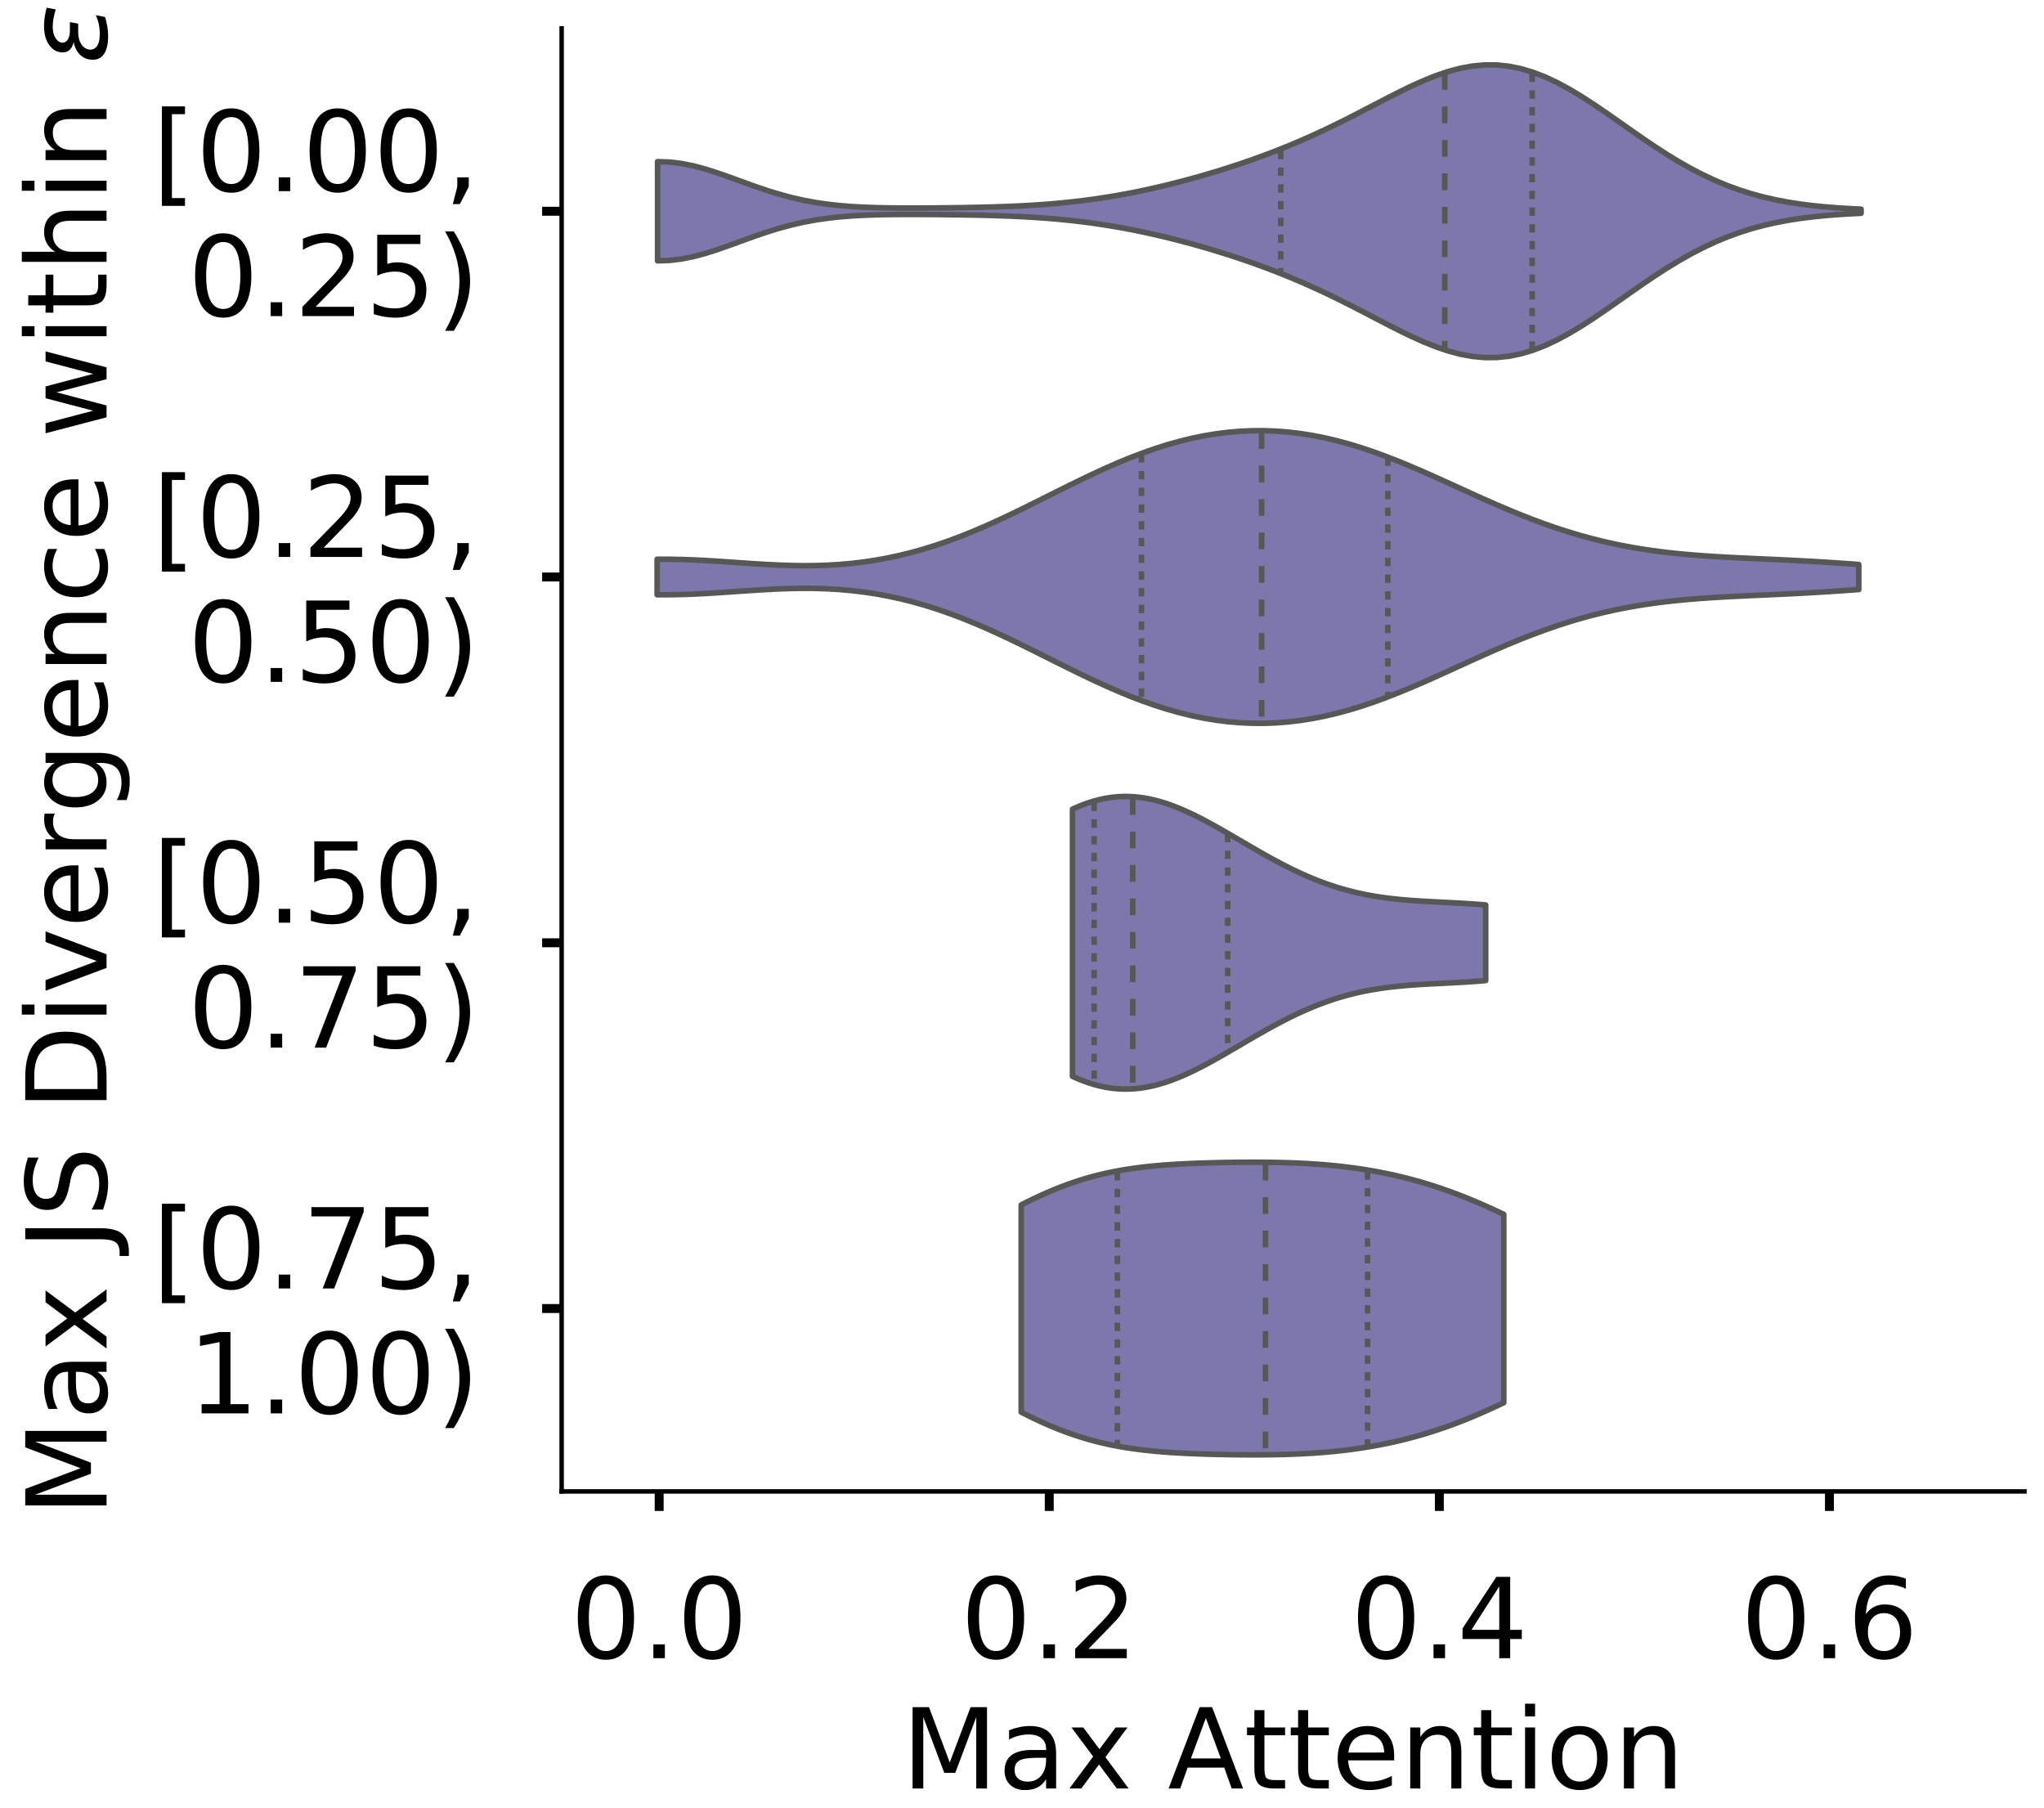 <?xml version="1.0" encoding="utf-8" standalone="no"?>
<!DOCTYPE svg PUBLIC "-//W3C//DTD SVG 1.1//EN"
  "http://www.w3.org/Graphics/SVG/1.1/DTD/svg11.dtd">
<!-- Created with matplotlib (https://matplotlib.org/) -->
<svg height="324.058pt" version="1.1" viewBox="0 0 366.475 324.058" width="366.475pt" xmlns="http://www.w3.org/2000/svg" xmlns:xlink="http://www.w3.org/1999/xlink">
 <defs>
  <style type="text/css">
*{stroke-linecap:butt;stroke-linejoin:round;}
  </style>
 </defs>
 <g id="figure_1">
  <g id="patch_1">
   <path d="M 0 324.058 
L 366.475 324.058 
L 366.475 0 
L 0 0 
z
" style="fill:#ffffff;"/>
  </g>
  <g id="axes_1">
   <g id="patch_2">
    <path d="M -269.375 267.358 
L -7.1 267.358 
L -7.1 5.083 
L -269.375 5.083 
z
" style="fill:#ffffff;"/>
   </g>
   <g id="patch_3">
    <path clip-path="url(#p43892b85b0)" d="M -257.453 267.358 
L -251.493 267.358 
L -251.493 17.572 
L -257.453 17.572 
z
" style="fill:#7570b3;opacity:0.6;stroke:#000000;stroke-linejoin:miter;stroke-width:0.5;"/>
   </g>
   <g id="patch_4">
    <path clip-path="url(#p43892b85b0)" d="M -251.493 267.358 
L -245.532 267.358 
L -245.532 267.358 
L -251.493 267.358 
z
" style="fill:#7570b3;opacity:0.6;stroke:#000000;stroke-linejoin:miter;stroke-width:0.5;"/>
   </g>
   <g id="patch_5">
    <path clip-path="url(#p43892b85b0)" d="M -245.532 267.358 
L -239.571 267.358 
L -239.571 267.358 
L -245.532 267.358 
z
" style="fill:#7570b3;opacity:0.6;stroke:#000000;stroke-linejoin:miter;stroke-width:0.5;"/>
   </g>
   <g id="patch_6">
    <path clip-path="url(#p43892b85b0)" d="M -239.571 267.358 
L -233.61 267.358 
L -233.61 267.358 
L -239.571 267.358 
z
" style="fill:#7570b3;opacity:0.6;stroke:#000000;stroke-linejoin:miter;stroke-width:0.5;"/>
   </g>
   <g id="patch_7">
    <path clip-path="url(#p43892b85b0)" d="M -233.61 267.358 
L -227.649 267.358 
L -227.649 267.358 
L -233.61 267.358 
z
" style="fill:#7570b3;opacity:0.6;stroke:#000000;stroke-linejoin:miter;stroke-width:0.5;"/>
   </g>
   <g id="patch_8">
    <path clip-path="url(#p43892b85b0)" d="M -227.649 267.358 
L -221.689 267.358 
L -221.689 265.659 
L -227.649 265.659 
z
" style="fill:#7570b3;opacity:0.6;stroke:#000000;stroke-linejoin:miter;stroke-width:0.5;"/>
   </g>
   <g id="patch_9">
    <path clip-path="url(#p43892b85b0)" d="M -221.689 267.358 
L -215.728 267.358 
L -215.728 263.96 
L -221.689 263.96 
z
" style="fill:#7570b3;opacity:0.6;stroke:#000000;stroke-linejoin:miter;stroke-width:0.5;"/>
   </g>
   <g id="patch_10">
    <path clip-path="url(#p43892b85b0)" d="M -215.728 267.358 
L -209.767 267.358 
L -209.767 267.358 
L -215.728 267.358 
z
" style="fill:#7570b3;opacity:0.6;stroke:#000000;stroke-linejoin:miter;stroke-width:0.5;"/>
   </g>
   <g id="patch_11">
    <path clip-path="url(#p43892b85b0)" d="M -209.767 267.358 
L -203.806 267.358 
L -203.806 257.163 
L -209.767 257.163 
z
" style="fill:#7570b3;opacity:0.6;stroke:#000000;stroke-linejoin:miter;stroke-width:0.5;"/>
   </g>
   <g id="patch_12">
    <path clip-path="url(#p43892b85b0)" d="M -203.806 267.358 
L -197.845 267.358 
L -197.845 265.659 
L -203.806 265.659 
z
" style="fill:#7570b3;opacity:0.6;stroke:#000000;stroke-linejoin:miter;stroke-width:0.5;"/>
   </g>
   <g id="patch_13">
    <path clip-path="url(#p43892b85b0)" d="M -197.845 267.358 
L -191.885 267.358 
L -191.885 262.261 
L -197.845 262.261 
z
" style="fill:#7570b3;opacity:0.6;stroke:#000000;stroke-linejoin:miter;stroke-width:0.5;"/>
   </g>
   <g id="patch_14">
    <path clip-path="url(#p43892b85b0)" d="M -191.885 267.358 
L -185.924 267.358 
L -185.924 262.261 
L -191.885 262.261 
z
" style="fill:#7570b3;opacity:0.6;stroke:#000000;stroke-linejoin:miter;stroke-width:0.5;"/>
   </g>
   <g id="patch_15">
    <path clip-path="url(#p43892b85b0)" d="M -185.924 267.358 
L -179.963 267.358 
L -179.963 250.366 
L -185.924 250.366 
z
" style="fill:#7570b3;opacity:0.6;stroke:#000000;stroke-linejoin:miter;stroke-width:0.5;"/>
   </g>
   <g id="patch_16">
    <path clip-path="url(#p43892b85b0)" d="M -179.963 267.358 
L -174.002 267.358 
L -174.002 248.667 
L -179.963 248.667 
z
" style="fill:#7570b3;opacity:0.6;stroke:#000000;stroke-linejoin:miter;stroke-width:0.5;"/>
   </g>
   <g id="patch_17">
    <path clip-path="url(#p43892b85b0)" d="M -174.002 267.358 
L -168.041 267.358 
L -168.041 240.171 
L -174.002 240.171 
z
" style="fill:#7570b3;opacity:0.6;stroke:#000000;stroke-linejoin:miter;stroke-width:0.5;"/>
   </g>
   <g id="patch_18">
    <path clip-path="url(#p43892b85b0)" d="M -168.041 267.358 
L -162.081 267.358 
L -162.081 238.471 
L -168.041 238.471 
z
" style="fill:#7570b3;opacity:0.6;stroke:#000000;stroke-linejoin:miter;stroke-width:0.5;"/>
   </g>
   <g id="patch_19">
    <path clip-path="url(#p43892b85b0)" d="M -162.081 267.358 
L -156.12 267.358 
L -156.12 219.78 
L -162.081 219.78 
z
" style="fill:#7570b3;opacity:0.6;stroke:#000000;stroke-linejoin:miter;stroke-width:0.5;"/>
   </g>
   <g id="patch_20">
    <path clip-path="url(#p43892b85b0)" d="M -156.12 267.358 
L -150.159 267.358 
L -150.159 224.878 
L -156.12 224.878 
z
" style="fill:#7570b3;opacity:0.6;stroke:#000000;stroke-linejoin:miter;stroke-width:0.5;"/>
   </g>
   <g id="patch_21">
    <path clip-path="url(#p43892b85b0)" d="M -150.159 267.358 
L -144.198 267.358 
L -144.198 202.788 
L -150.159 202.788 
z
" style="fill:#7570b3;opacity:0.6;stroke:#000000;stroke-linejoin:miter;stroke-width:0.5;"/>
   </g>
   <g id="patch_22">
    <path clip-path="url(#p43892b85b0)" d="M -144.198 267.358 
L -138.238 267.358 
L -138.238 187.495 
L -144.198 187.495 
z
" style="fill:#7570b3;opacity:0.6;stroke:#000000;stroke-linejoin:miter;stroke-width:0.5;"/>
   </g>
   <g id="patch_23">
    <path clip-path="url(#p43892b85b0)" d="M -138.238 267.358 
L -132.277 267.358 
L -132.277 195.991 
L -138.238 195.991 
z
" style="fill:#7570b3;opacity:0.6;stroke:#000000;stroke-linejoin:miter;stroke-width:0.5;"/>
   </g>
   <g id="patch_24">
    <path clip-path="url(#p43892b85b0)" d="M -132.277 267.358 
L -126.316 267.358 
L -126.316 172.202 
L -132.277 172.202 
z
" style="fill:#7570b3;opacity:0.6;stroke:#000000;stroke-linejoin:miter;stroke-width:0.5;"/>
   </g>
   <g id="patch_25">
    <path clip-path="url(#p43892b85b0)" d="M -126.316 267.358 
L -120.355 267.358 
L -120.355 143.315 
L -126.316 143.315 
z
" style="fill:#7570b3;opacity:0.6;stroke:#000000;stroke-linejoin:miter;stroke-width:0.5;"/>
   </g>
   <g id="patch_26">
    <path clip-path="url(#p43892b85b0)" d="M -120.355 267.358 
L -114.394 267.358 
L -114.394 99.135 
L -120.355 99.135 
z
" style="fill:#7570b3;opacity:0.6;stroke:#000000;stroke-linejoin:miter;stroke-width:0.5;"/>
   </g>
   <g id="patch_27">
    <path clip-path="url(#p43892b85b0)" d="M -114.394 267.358 
L -108.434 267.358 
L -108.434 109.331 
L -114.394 109.331 
z
" style="fill:#7570b3;opacity:0.6;stroke:#000000;stroke-linejoin:miter;stroke-width:0.5;"/>
   </g>
   <g id="patch_28">
    <path clip-path="url(#p43892b85b0)" d="M -108.434 267.358 
L -102.473 267.358 
L -102.473 136.518 
L -108.434 136.518 
z
" style="fill:#7570b3;opacity:0.6;stroke:#000000;stroke-linejoin:miter;stroke-width:0.5;"/>
   </g>
   <g id="patch_29">
    <path clip-path="url(#p43892b85b0)" d="M -102.473 267.358 
L -96.512 267.358 
L -96.512 134.819 
L -102.473 134.819 
z
" style="fill:#7570b3;opacity:0.6;stroke:#000000;stroke-linejoin:miter;stroke-width:0.5;"/>
   </g>
   <g id="patch_30">
    <path clip-path="url(#p43892b85b0)" d="M -96.512 267.358 
L -90.551 267.358 
L -90.551 172.202 
L -96.512 172.202 
z
" style="fill:#7570b3;opacity:0.6;stroke:#000000;stroke-linejoin:miter;stroke-width:0.5;"/>
   </g>
   <g id="patch_31">
    <path clip-path="url(#p43892b85b0)" d="M -90.551 267.358 
L -84.59 267.358 
L -84.59 212.983 
L -90.551 212.983 
z
" style="fill:#7570b3;opacity:0.6;stroke:#000000;stroke-linejoin:miter;stroke-width:0.5;"/>
   </g>
   <g id="patch_32">
    <path clip-path="url(#p43892b85b0)" d="M -84.59 267.358 
L -78.63 267.358 
L -78.63 228.276 
L -84.59 228.276 
z
" style="fill:#7570b3;opacity:0.6;stroke:#000000;stroke-linejoin:miter;stroke-width:0.5;"/>
   </g>
   <g id="patch_33">
    <path clip-path="url(#p43892b85b0)" d="M -78.63 267.358 
L -72.669 267.358 
L -72.669 253.764 
L -78.63 253.764 
z
" style="fill:#7570b3;opacity:0.6;stroke:#000000;stroke-linejoin:miter;stroke-width:0.5;"/>
   </g>
   <g id="patch_34">
    <path clip-path="url(#p43892b85b0)" d="M -72.669 267.358 
L -66.708 267.358 
L -66.708 263.96 
L -72.669 263.96 
z
" style="fill:#7570b3;opacity:0.6;stroke:#000000;stroke-linejoin:miter;stroke-width:0.5;"/>
   </g>
   <g id="patch_35">
    <path clip-path="url(#p43892b85b0)" d="M -66.708 267.358 
L -60.747 267.358 
L -60.747 262.261 
L -66.708 262.261 
z
" style="fill:#7570b3;opacity:0.6;stroke:#000000;stroke-linejoin:miter;stroke-width:0.5;"/>
   </g>
   <g id="patch_36">
    <path clip-path="url(#p43892b85b0)" d="M -60.747 267.358 
L -54.786 267.358 
L -54.786 265.659 
L -60.747 265.659 
z
" style="fill:#7570b3;opacity:0.6;stroke:#000000;stroke-linejoin:miter;stroke-width:0.5;"/>
   </g>
   <g id="patch_37">
    <path clip-path="url(#p43892b85b0)" d="M -54.786 267.358 
L -48.826 267.358 
L -48.826 267.358 
L -54.786 267.358 
z
" style="fill:#7570b3;opacity:0.6;stroke:#000000;stroke-linejoin:miter;stroke-width:0.5;"/>
   </g>
   <g id="patch_38">
    <path clip-path="url(#p43892b85b0)" d="M -48.826 267.358 
L -42.865 267.358 
L -42.865 263.96 
L -48.826 263.96 
z
" style="fill:#7570b3;opacity:0.6;stroke:#000000;stroke-linejoin:miter;stroke-width:0.5;"/>
   </g>
   <g id="patch_39">
    <path clip-path="url(#p43892b85b0)" d="M -42.865 267.358 
L -36.904 267.358 
L -36.904 267.358 
L -42.865 267.358 
z
" style="fill:#7570b3;opacity:0.6;stroke:#000000;stroke-linejoin:miter;stroke-width:0.5;"/>
   </g>
   <g id="patch_40">
    <path clip-path="url(#p43892b85b0)" d="M -36.904 267.358 
L -30.943 267.358 
L -30.943 267.358 
L -36.904 267.358 
z
" style="fill:#7570b3;opacity:0.6;stroke:#000000;stroke-linejoin:miter;stroke-width:0.5;"/>
   </g>
   <g id="patch_41">
    <path clip-path="url(#p43892b85b0)" d="M -30.943 267.358 
L -24.982 267.358 
L -24.982 267.358 
L -30.943 267.358 
z
" style="fill:#7570b3;opacity:0.6;stroke:#000000;stroke-linejoin:miter;stroke-width:0.5;"/>
   </g>
   <g id="patch_42">
    <path clip-path="url(#p43892b85b0)" d="M -24.982 267.358 
L -19.022 267.358 
L -19.022 267.358 
L -24.982 267.358 
z
" style="fill:#7570b3;opacity:0.6;stroke:#000000;stroke-linejoin:miter;stroke-width:0.5;"/>
   </g>
   <g id="matplotlib.axis_1">
    <g id="xtick_1">
     <g id="line2d_1">
      <defs>
       <path d="M 0 0 
L 0 3.5 
" id="m02c75b0f7d" style="stroke:#000000;stroke-width:1.6;"/>
      </defs>
      <g/>
     </g>
     <g id="text_1">
      <!-- 0.0 -->
      <defs>
       <path d="M 31.781 66.406 
Q 24.172 66.406 20.328 58.906 
Q 16.5 51.422 16.5 36.375 
Q 16.5 21.391 20.328 13.891 
Q 24.172 6.391 31.781 6.391 
Q 39.453 6.391 43.281 13.891 
Q 47.125 21.391 47.125 36.375 
Q 47.125 51.422 43.281 58.906 
Q 39.453 66.406 31.781 66.406 
z
M 31.781 74.219 
Q 44.047 74.219 50.516 64.516 
Q 56.984 54.828 56.984 36.375 
Q 56.984 17.969 50.516 8.266 
Q 44.047 -1.422 31.781 -1.422 
Q 19.531 -1.422 13.062 8.266 
Q 6.594 17.969 6.594 36.375 
Q 6.594 54.828 13.062 64.516 
Q 19.531 74.219 31.781 74.219 
z
" id="DejaVuSans-48"/>
       <path d="M 10.688 12.406 
L 21 12.406 
L 21 0 
L 10.688 0 
z
" id="DejaVuSans-46"/>
      </defs>
      <g transform="translate(-273.357 297.255)scale(0.2 -0.2)">
       <use xlink:href="#DejaVuSans-48"/>
       <use x="63.623" xlink:href="#DejaVuSans-46"/>
       <use x="95.41" xlink:href="#DejaVuSans-48"/>
      </g>
     </g>
    </g>
    <g id="xtick_2">
     <g id="line2d_2">
      <g/>
     </g>
     <g id="text_2">
      <!-- 0.2 -->
      <defs>
       <path d="M 19.188 8.297 
L 53.609 8.297 
L 53.609 0 
L 7.328 0 
L 7.328 8.297 
Q 12.938 14.109 22.625 23.891 
Q 32.328 33.688 34.812 36.531 
Q 39.547 41.844 41.422 45.531 
Q 43.312 49.219 43.312 52.781 
Q 43.312 58.594 39.234 62.25 
Q 35.156 65.922 28.609 65.922 
Q 23.969 65.922 18.812 64.312 
Q 13.672 62.703 7.812 59.422 
L 7.812 69.391 
Q 13.766 71.781 18.938 73 
Q 24.125 74.219 28.422 74.219 
Q 39.75 74.219 46.484 68.547 
Q 53.219 62.891 53.219 53.422 
Q 53.219 48.922 51.531 44.891 
Q 49.859 40.875 45.406 35.406 
Q 44.188 33.984 37.641 27.219 
Q 31.109 20.453 19.188 8.297 
z
" id="DejaVuSans-50"/>
      </defs>
      <g transform="translate(-205.233 297.255)scale(0.2 -0.2)">
       <use xlink:href="#DejaVuSans-48"/>
       <use x="63.623" xlink:href="#DejaVuSans-46"/>
       <use x="95.41" xlink:href="#DejaVuSans-50"/>
      </g>
     </g>
    </g>
    <g id="xtick_3">
     <g id="line2d_3">
      <g/>
     </g>
     <g id="text_3">
      <!-- 0.4 -->
      <defs>
       <path d="M 37.797 64.312 
L 12.891 25.391 
L 37.797 25.391 
z
M 35.203 72.906 
L 47.609 72.906 
L 47.609 25.391 
L 58.016 25.391 
L 58.016 17.188 
L 47.609 17.188 
L 47.609 0 
L 37.797 0 
L 37.797 17.188 
L 4.891 17.188 
L 4.891 26.703 
z
" id="DejaVuSans-52"/>
      </defs>
      <g transform="translate(-137.11 297.255)scale(0.2 -0.2)">
       <use xlink:href="#DejaVuSans-48"/>
       <use x="63.623" xlink:href="#DejaVuSans-46"/>
       <use x="95.41" xlink:href="#DejaVuSans-52"/>
      </g>
     </g>
    </g>
    <g id="xtick_4">
     <g id="line2d_4">
      <g/>
     </g>
     <g id="text_4">
      <!-- 0.6 -->
      <defs>
       <path d="M 33.016 40.375 
Q 26.375 40.375 22.484 35.828 
Q 18.609 31.297 18.609 23.391 
Q 18.609 15.531 22.484 10.953 
Q 26.375 6.391 33.016 6.391 
Q 39.656 6.391 43.531 10.953 
Q 47.406 15.531 47.406 23.391 
Q 47.406 31.297 43.531 35.828 
Q 39.656 40.375 33.016 40.375 
z
M 52.594 71.297 
L 52.594 62.312 
Q 48.875 64.062 45.094 64.984 
Q 41.312 65.922 37.594 65.922 
Q 27.828 65.922 22.672 59.328 
Q 17.531 52.734 16.797 39.406 
Q 19.672 43.656 24.016 45.922 
Q 28.375 48.188 33.594 48.188 
Q 44.578 48.188 50.953 41.516 
Q 57.328 34.859 57.328 23.391 
Q 57.328 12.156 50.688 5.359 
Q 44.047 -1.422 33.016 -1.422 
Q 20.359 -1.422 13.672 8.266 
Q 6.984 17.969 6.984 36.375 
Q 6.984 53.656 15.188 63.938 
Q 23.391 74.219 37.203 74.219 
Q 40.922 74.219 44.703 73.484 
Q 48.484 72.75 52.594 71.297 
z
" id="DejaVuSans-54"/>
      </defs>
      <g transform="translate(-68.986 297.255)scale(0.2 -0.2)">
       <use xlink:href="#DejaVuSans-48"/>
       <use x="63.623" xlink:href="#DejaVuSans-46"/>
       <use x="95.41" xlink:href="#DejaVuSans-54"/>
      </g>
     </g>
    </g>
    <g id="text_5">
     <!--   -->
     <defs>
      <path id="DejaVuSans-32"/>
     </defs>
     <g transform="translate(-141.416 320.611)scale(0.2 -0.2)">
      <use xlink:href="#DejaVuSans-32"/>
     </g>
    </g>
   </g>
   <g id="matplotlib.axis_2">
    <g id="ytick_1">
     <g id="line2d_5">
      <defs>
       <path d="M 0 0 
L -3.5 0 
" id="m58da85ecd2" style="stroke:#000000;stroke-width:1.6;"/>
      </defs>
      <g/>
     </g>
     <g id="text_6">
      <!-- 0.00 -->
      <g transform="translate(-328.606 274.957)scale(0.2 -0.2)">
       <use xlink:href="#DejaVuSans-48"/>
       <use x="63.623" xlink:href="#DejaVuSans-46"/>
       <use x="95.41" xlink:href="#DejaVuSans-48"/>
       <use x="159.033" xlink:href="#DejaVuSans-48"/>
      </g>
     </g>
    </g>
    <g id="ytick_2">
     <g id="line2d_6">
      <g/>
     </g>
     <g id="text_7">
      <!-- 0.05 -->
      <defs>
       <path d="M 10.797 72.906 
L 49.516 72.906 
L 49.516 64.594 
L 19.828 64.594 
L 19.828 46.734 
Q 21.969 47.469 24.109 47.828 
Q 26.266 48.188 28.422 48.188 
Q 40.625 48.188 47.75 41.5 
Q 54.891 34.812 54.891 23.391 
Q 54.891 11.625 47.562 5.094 
Q 40.234 -1.422 26.906 -1.422 
Q 22.312 -1.422 17.547 -0.641 
Q 12.797 0.141 7.719 1.703 
L 7.719 11.625 
Q 12.109 9.234 16.797 8.062 
Q 21.484 6.891 26.703 6.891 
Q 35.156 6.891 40.078 11.328 
Q 45.016 15.766 45.016 23.391 
Q 45.016 31 40.078 35.438 
Q 35.156 39.891 26.703 39.891 
Q 22.75 39.891 18.812 39.016 
Q 14.891 38.141 10.797 36.281 
z
" id="DejaVuSans-53"/>
      </defs>
      <g transform="translate(-328.606 189.996)scale(0.2 -0.2)">
       <use xlink:href="#DejaVuSans-48"/>
       <use x="63.623" xlink:href="#DejaVuSans-46"/>
       <use x="95.41" xlink:href="#DejaVuSans-48"/>
       <use x="159.033" xlink:href="#DejaVuSans-53"/>
      </g>
     </g>
    </g>
    <g id="ytick_3">
     <g id="line2d_7">
      <g/>
     </g>
     <g id="text_8">
      <!-- 0.10 -->
      <defs>
       <path d="M 12.406 8.297 
L 28.516 8.297 
L 28.516 63.922 
L 10.984 60.406 
L 10.984 69.391 
L 28.422 72.906 
L 38.281 72.906 
L 38.281 8.297 
L 54.391 8.297 
L 54.391 0 
L 12.406 0 
z
" id="DejaVuSans-49"/>
      </defs>
      <g transform="translate(-328.606 105.034)scale(0.2 -0.2)">
       <use xlink:href="#DejaVuSans-48"/>
       <use x="63.623" xlink:href="#DejaVuSans-46"/>
       <use x="95.41" xlink:href="#DejaVuSans-49"/>
       <use x="159.033" xlink:href="#DejaVuSans-48"/>
      </g>
     </g>
    </g>
    <g id="ytick_4">
     <g id="line2d_8">
      <g/>
     </g>
     <g id="text_9">
      <!-- 0.15 -->
      <g transform="translate(-328.606 20.073)scale(0.2 -0.2)">
       <use xlink:href="#DejaVuSans-48"/>
       <use x="63.623" xlink:href="#DejaVuSans-46"/>
       <use x="95.41" xlink:href="#DejaVuSans-49"/>
       <use x="159.033" xlink:href="#DejaVuSans-53"/>
      </g>
     </g>
    </g>
    <g id="text_10">
     <!--   -->
     <g transform="translate(-336.267 139.017)rotate(-90)scale(0.176 -0.176)">
      <use xlink:href="#DejaVuSans-32"/>
     </g>
    </g>
   </g>
   <g id="patch_43">
    <path style="fill:none;stroke:#000000;stroke-linecap:square;stroke-linejoin:miter;stroke-width:0.8;"/>
   </g>
   <g id="patch_44">
    <path style="fill:none;stroke:#000000;stroke-linecap:square;stroke-linejoin:miter;stroke-width:0.8;"/>
   </g>
  </g>
  <g id="axes_2">
   <g id="patch_45">
    <path d="M 100.7 267.358 
L 362.975 267.358 
L 362.975 5.083 
L 100.7 5.083 
z
" style="fill:#ffffff;"/>
   </g>
   <g id="PolyCollection_1">
    <defs>
     <path d="M 117.896 -277.302 
L 117.896 -295.08 
L 120.076 -295.008 
L 122.255 -294.742 
L 124.435 -294.299 
L 126.615 -293.709 
L 128.795 -293.009 
L 130.974 -292.24 
L 133.154 -291.444 
L 135.334 -290.66 
L 137.513 -289.919 
L 139.693 -289.247 
L 141.873 -288.659 
L 144.052 -288.162 
L 146.232 -287.758 
L 148.412 -287.441 
L 150.591 -287.202 
L 152.771 -287.029 
L 154.951 -286.91 
L 157.13 -286.834 
L 159.31 -286.79 
L 161.49 -286.77 
L 163.669 -286.765 
L 165.849 -286.772 
L 168.029 -286.787 
L 170.209 -286.809 
L 172.388 -286.839 
L 174.568 -286.877 
L 176.748 -286.925 
L 178.927 -286.988 
L 181.107 -287.067 
L 183.287 -287.167 
L 185.466 -287.292 
L 187.646 -287.445 
L 189.826 -287.629 
L 192.005 -287.847 
L 194.185 -288.102 
L 196.365 -288.394 
L 198.544 -288.725 
L 200.724 -289.094 
L 202.904 -289.502 
L 205.083 -289.948 
L 207.263 -290.429 
L 209.443 -290.946 
L 211.623 -291.497 
L 213.802 -292.082 
L 215.982 -292.699 
L 218.162 -293.349 
L 220.341 -294.033 
L 222.521 -294.751 
L 224.701 -295.506 
L 226.88 -296.299 
L 229.06 -297.133 
L 231.24 -298.011 
L 233.419 -298.933 
L 235.599 -299.901 
L 237.779 -300.915 
L 239.958 -301.972 
L 242.138 -303.065 
L 244.318 -304.186 
L 246.497 -305.321 
L 248.677 -306.453 
L 250.857 -307.56 
L 253.037 -308.618 
L 255.216 -309.599 
L 257.396 -310.476 
L 259.576 -311.22 
L 261.755 -311.806 
L 263.935 -312.211 
L 266.115 -312.418 
L 268.294 -312.415 
L 270.474 -312.195 
L 272.654 -311.759 
L 274.833 -311.113 
L 277.013 -310.271 
L 279.193 -309.251 
L 281.372 -308.074 
L 283.552 -306.766 
L 285.732 -305.358 
L 287.911 -303.877 
L 290.091 -302.355 
L 292.271 -300.822 
L 294.451 -299.304 
L 296.63 -297.828 
L 298.81 -296.416 
L 300.99 -295.085 
L 303.169 -293.849 
L 305.349 -292.719 
L 307.529 -291.7 
L 309.708 -290.793 
L 311.888 -289.998 
L 314.068 -289.31 
L 316.247 -288.722 
L 318.427 -288.227 
L 320.607 -287.815 
L 322.786 -287.477 
L 324.966 -287.202 
L 327.146 -286.982 
L 329.325 -286.806 
L 331.505 -286.669 
L 333.685 -286.561 
L 333.685 -285.821 
L 333.685 -285.821 
L 331.505 -285.713 
L 329.325 -285.575 
L 327.146 -285.4 
L 324.966 -285.179 
L 322.786 -284.904 
L 320.607 -284.566 
L 318.427 -284.154 
L 316.247 -283.659 
L 314.068 -283.072 
L 311.888 -282.383 
L 309.708 -281.588 
L 307.529 -280.682 
L 305.349 -279.662 
L 303.169 -278.532 
L 300.99 -277.296 
L 298.81 -275.965 
L 296.63 -274.553 
L 294.451 -273.077 
L 292.271 -271.56 
L 290.091 -270.026 
L 287.911 -268.504 
L 285.732 -267.024 
L 283.552 -265.615 
L 281.372 -264.308 
L 279.193 -263.131 
L 277.013 -262.11 
L 274.833 -261.268 
L 272.654 -260.623 
L 270.474 -260.187 
L 268.294 -259.967 
L 266.115 -259.963 
L 263.935 -260.17 
L 261.755 -260.575 
L 259.576 -261.161 
L 257.396 -261.905 
L 255.216 -262.782 
L 253.037 -263.763 
L 250.857 -264.821 
L 248.677 -265.928 
L 246.497 -267.06 
L 244.318 -268.195 
L 242.138 -269.316 
L 239.958 -270.41 
L 237.779 -271.466 
L 235.599 -272.48 
L 233.419 -273.448 
L 231.24 -274.371 
L 229.06 -275.248 
L 226.88 -276.082 
L 224.701 -276.876 
L 222.521 -277.63 
L 220.341 -278.349 
L 218.162 -279.032 
L 215.982 -279.682 
L 213.802 -280.3 
L 211.623 -280.884 
L 209.443 -281.435 
L 207.263 -281.952 
L 205.083 -282.434 
L 202.904 -282.879 
L 200.724 -283.287 
L 198.544 -283.657 
L 196.365 -283.987 
L 194.185 -284.28 
L 192.005 -284.534 
L 189.826 -284.752 
L 187.646 -284.936 
L 185.466 -285.089 
L 183.287 -285.214 
L 181.107 -285.314 
L 178.927 -285.394 
L 176.748 -285.456 
L 174.568 -285.505 
L 172.388 -285.542 
L 170.209 -285.572 
L 168.029 -285.594 
L 165.849 -285.609 
L 163.669 -285.616 
L 161.49 -285.612 
L 159.31 -285.591 
L 157.13 -285.547 
L 154.951 -285.471 
L 152.771 -285.352 
L 150.591 -285.18 
L 148.412 -284.94 
L 146.232 -284.623 
L 144.052 -284.219 
L 141.873 -283.722 
L 139.693 -283.134 
L 137.513 -282.462 
L 135.334 -281.721 
L 133.154 -280.937 
L 130.974 -280.141 
L 128.795 -279.372 
L 126.615 -278.672 
L 124.435 -278.082 
L 122.255 -277.639 
L 120.076 -277.373 
L 117.896 -277.302 
z
" id="m7e366f29b9" style="stroke:#575757;"/>
    </defs>
    <g clip-path="url(#pdb60798788)">
     <use style="fill:#7c78ab;stroke:#575757;" x="0" xlink:href="#m7e366f29b9" y="324.058"/>
    </g>
   </g>
   <g id="PolyCollection_2">
    <defs>
     <path d="M 117.818 -217.435 
L 117.818 -223.809 
L 119.994 -223.806 
L 122.171 -223.764 
L 124.347 -223.686 
L 126.523 -223.578 
L 128.699 -223.446 
L 130.875 -223.3 
L 133.052 -223.149 
L 135.228 -223.002 
L 137.404 -222.87 
L 139.58 -222.762 
L 141.757 -222.687 
L 143.933 -222.653 
L 146.109 -222.667 
L 148.285 -222.735 
L 150.462 -222.863 
L 152.638 -223.055 
L 154.814 -223.313 
L 156.99 -223.64 
L 159.167 -224.037 
L 161.343 -224.506 
L 163.519 -225.047 
L 165.695 -225.659 
L 167.872 -226.34 
L 170.048 -227.089 
L 172.224 -227.903 
L 174.4 -228.777 
L 176.576 -229.706 
L 178.753 -230.684 
L 180.929 -231.703 
L 183.105 -232.754 
L 185.281 -233.829 
L 187.458 -234.916 
L 189.634 -236.006 
L 191.81 -237.088 
L 193.986 -238.152 
L 196.163 -239.186 
L 198.339 -240.183 
L 200.515 -241.132 
L 202.691 -242.026 
L 204.868 -242.858 
L 207.044 -243.623 
L 209.22 -244.315 
L 211.396 -244.929 
L 213.573 -245.463 
L 215.749 -245.913 
L 217.925 -246.277 
L 220.101 -246.554 
L 222.277 -246.742 
L 224.454 -246.841 
L 226.63 -246.849 
L 228.806 -246.768 
L 230.982 -246.598 
L 233.159 -246.34 
L 235.335 -245.995 
L 237.511 -245.566 
L 239.687 -245.055 
L 241.864 -244.467 
L 244.04 -243.804 
L 246.216 -243.074 
L 248.392 -242.281 
L 250.569 -241.433 
L 252.745 -240.538 
L 254.921 -239.604 
L 257.097 -238.641 
L 259.274 -237.659 
L 261.45 -236.668 
L 263.626 -235.677 
L 265.802 -234.696 
L 267.978 -233.734 
L 270.155 -232.799 
L 272.331 -231.9 
L 274.507 -231.041 
L 276.683 -230.229 
L 278.86 -229.467 
L 281.036 -228.759 
L 283.212 -228.106 
L 285.388 -227.51 
L 287.565 -226.971 
L 289.741 -226.488 
L 291.917 -226.06 
L 294.093 -225.684 
L 296.27 -225.356 
L 298.446 -225.075 
L 300.622 -224.834 
L 302.798 -224.63 
L 304.975 -224.457 
L 307.151 -224.309 
L 309.327 -224.182 
L 311.503 -224.069 
L 313.679 -223.966 
L 315.856 -223.867 
L 318.032 -223.769 
L 320.208 -223.666 
L 322.384 -223.557 
L 324.561 -223.44 
L 326.737 -223.312 
L 328.913 -223.173 
L 331.089 -223.024 
L 333.266 -222.867 
L 333.266 -218.377 
L 333.266 -218.377 
L 331.089 -218.219 
L 328.913 -218.071 
L 326.737 -217.932 
L 324.561 -217.804 
L 322.384 -217.686 
L 320.208 -217.577 
L 318.032 -217.475 
L 315.856 -217.376 
L 313.679 -217.278 
L 311.503 -217.175 
L 309.327 -217.062 
L 307.151 -216.935 
L 304.975 -216.787 
L 302.798 -216.614 
L 300.622 -216.41 
L 298.446 -216.169 
L 296.27 -215.887 
L 294.093 -215.56 
L 291.917 -215.184 
L 289.741 -214.756 
L 287.565 -214.273 
L 285.388 -213.734 
L 283.212 -213.138 
L 281.036 -212.485 
L 278.86 -211.777 
L 276.683 -211.015 
L 274.507 -210.203 
L 272.331 -209.344 
L 270.155 -208.444 
L 267.978 -207.51 
L 265.802 -206.548 
L 263.626 -205.567 
L 261.45 -204.576 
L 259.274 -203.585 
L 257.097 -202.602 
L 254.921 -201.64 
L 252.745 -200.706 
L 250.569 -199.811 
L 248.392 -198.963 
L 246.216 -198.17 
L 244.04 -197.439 
L 241.864 -196.777 
L 239.687 -196.188 
L 237.511 -195.678 
L 235.335 -195.249 
L 233.159 -194.904 
L 230.982 -194.646 
L 228.806 -194.475 
L 226.63 -194.394 
L 224.454 -194.403 
L 222.277 -194.502 
L 220.101 -194.69 
L 217.925 -194.966 
L 215.749 -195.331 
L 213.573 -195.781 
L 211.396 -196.315 
L 209.22 -196.929 
L 207.044 -197.621 
L 204.868 -198.385 
L 202.691 -199.218 
L 200.515 -200.112 
L 198.339 -201.061 
L 196.163 -202.057 
L 193.986 -203.092 
L 191.81 -204.155 
L 189.634 -205.237 
L 187.458 -206.327 
L 185.281 -207.415 
L 183.105 -208.49 
L 180.929 -209.541 
L 178.753 -210.56 
L 176.576 -211.538 
L 174.4 -212.467 
L 172.224 -213.341 
L 170.048 -214.155 
L 167.872 -214.904 
L 165.695 -215.585 
L 163.519 -216.197 
L 161.343 -216.737 
L 159.167 -217.206 
L 156.99 -217.604 
L 154.814 -217.931 
L 152.638 -218.189 
L 150.462 -218.38 
L 148.285 -218.508 
L 146.109 -218.577 
L 143.933 -218.591 
L 141.757 -218.557 
L 139.58 -218.482 
L 137.404 -218.374 
L 135.228 -218.241 
L 133.052 -218.095 
L 130.875 -217.944 
L 128.699 -217.798 
L 126.523 -217.666 
L 124.347 -217.558 
L 122.171 -217.48 
L 119.994 -217.438 
L 117.818 -217.435 
z
" id="ma9ef8dbcdc" style="stroke:#575757;"/>
    </defs>
    <g clip-path="url(#pdb60798788)">
     <use style="fill:#7c78ab;stroke:#575757;" x="0" xlink:href="#ma9ef8dbcdc" y="324.058"/>
    </g>
   </g>
   <g id="PolyCollection_3">
    <defs>
     <path d="M 192.29 -131.104 
L 192.29 -179.002 
L 193.038 -179.338 
L 193.787 -179.65 
L 194.535 -179.936 
L 195.283 -180.195 
L 196.032 -180.429 
L 196.78 -180.634 
L 197.528 -180.812 
L 198.277 -180.961 
L 199.025 -181.083 
L 199.773 -181.175 
L 200.522 -181.239 
L 201.27 -181.274 
L 202.019 -181.281 
L 202.767 -181.259 
L 203.515 -181.21 
L 204.264 -181.133 
L 205.012 -181.03 
L 205.76 -180.9 
L 206.509 -180.745 
L 207.257 -180.566 
L 208.005 -180.362 
L 208.754 -180.136 
L 209.502 -179.888 
L 210.251 -179.619 
L 210.999 -179.33 
L 211.747 -179.022 
L 212.496 -178.698 
L 213.244 -178.357 
L 213.992 -178.001 
L 214.741 -177.631 
L 215.489 -177.249 
L 216.237 -176.855 
L 216.986 -176.452 
L 217.734 -176.04 
L 218.483 -175.62 
L 219.231 -175.195 
L 219.979 -174.764 
L 220.728 -174.33 
L 221.476 -173.893 
L 222.224 -173.455 
L 222.973 -173.017 
L 223.721 -172.579 
L 224.469 -172.144 
L 225.218 -171.711 
L 225.966 -171.283 
L 226.715 -170.859 
L 227.463 -170.442 
L 228.211 -170.031 
L 228.96 -169.627 
L 229.708 -169.232 
L 230.456 -168.845 
L 231.205 -168.468 
L 231.953 -168.101 
L 232.701 -167.745 
L 233.45 -167.401 
L 234.198 -167.067 
L 234.947 -166.746 
L 235.695 -166.437 
L 236.443 -166.141 
L 237.192 -165.857 
L 237.94 -165.587 
L 238.688 -165.329 
L 239.437 -165.085 
L 240.185 -164.853 
L 240.933 -164.635 
L 241.682 -164.429 
L 242.43 -164.236 
L 243.179 -164.056 
L 243.927 -163.887 
L 244.675 -163.731 
L 245.424 -163.586 
L 246.172 -163.452 
L 246.92 -163.328 
L 247.669 -163.215 
L 248.417 -163.111 
L 249.165 -163.016 
L 249.914 -162.929 
L 250.662 -162.85 
L 251.411 -162.779 
L 252.159 -162.713 
L 252.907 -162.654 
L 253.656 -162.599 
L 254.404 -162.55 
L 255.152 -162.503 
L 255.901 -162.46 
L 256.649 -162.419 
L 257.397 -162.38 
L 258.146 -162.342 
L 258.894 -162.304 
L 259.643 -162.267 
L 260.391 -162.228 
L 261.139 -162.188 
L 261.888 -162.146 
L 262.636 -162.101 
L 263.384 -162.054 
L 264.133 -162.003 
L 264.881 -161.949 
L 265.629 -161.891 
L 266.378 -161.829 
L 266.378 -148.278 
L 266.378 -148.278 
L 265.629 -148.215 
L 264.881 -148.157 
L 264.133 -148.103 
L 263.384 -148.052 
L 262.636 -148.005 
L 261.888 -147.961 
L 261.139 -147.919 
L 260.391 -147.878 
L 259.643 -147.84 
L 258.894 -147.802 
L 258.146 -147.764 
L 257.397 -147.726 
L 256.649 -147.687 
L 255.901 -147.646 
L 255.152 -147.603 
L 254.404 -147.557 
L 253.656 -147.507 
L 252.907 -147.452 
L 252.159 -147.393 
L 251.411 -147.328 
L 250.662 -147.256 
L 249.914 -147.177 
L 249.165 -147.091 
L 248.417 -146.996 
L 247.669 -146.892 
L 246.92 -146.778 
L 246.172 -146.655 
L 245.424 -146.521 
L 244.675 -146.375 
L 243.927 -146.219 
L 243.179 -146.051 
L 242.43 -145.87 
L 241.682 -145.677 
L 240.933 -145.471 
L 240.185 -145.253 
L 239.437 -145.021 
L 238.688 -144.777 
L 237.94 -144.519 
L 237.192 -144.249 
L 236.443 -143.965 
L 235.695 -143.669 
L 234.947 -143.36 
L 234.198 -143.039 
L 233.45 -142.706 
L 232.701 -142.361 
L 231.953 -142.005 
L 231.205 -141.638 
L 230.456 -141.261 
L 229.708 -140.875 
L 228.96 -140.479 
L 228.211 -140.076 
L 227.463 -139.665 
L 226.715 -139.247 
L 225.966 -138.823 
L 225.218 -138.395 
L 224.469 -137.962 
L 223.721 -137.527 
L 222.973 -137.089 
L 222.224 -136.651 
L 221.476 -136.213 
L 220.728 -135.776 
L 219.979 -135.342 
L 219.231 -134.912 
L 218.483 -134.486 
L 217.734 -134.066 
L 216.986 -133.654 
L 216.237 -133.251 
L 215.489 -132.858 
L 214.741 -132.475 
L 213.992 -132.106 
L 213.244 -131.75 
L 212.496 -131.409 
L 211.747 -131.084 
L 210.999 -130.776 
L 210.251 -130.488 
L 209.502 -130.219 
L 208.754 -129.97 
L 208.005 -129.744 
L 207.257 -129.541 
L 206.509 -129.361 
L 205.76 -129.206 
L 205.012 -129.076 
L 204.264 -128.973 
L 203.515 -128.896 
L 202.767 -128.847 
L 202.019 -128.826 
L 201.27 -128.832 
L 200.522 -128.868 
L 199.773 -128.931 
L 199.025 -129.024 
L 198.277 -129.145 
L 197.528 -129.294 
L 196.78 -129.472 
L 196.032 -129.678 
L 195.283 -129.911 
L 194.535 -130.171 
L 193.787 -130.457 
L 193.038 -130.768 
L 192.29 -131.104 
z
" id="mb2b013e7cc" style="stroke:#575757;"/>
    </defs>
    <g clip-path="url(#pdb60798788)">
     <use style="fill:#7c78ab;stroke:#575757;" x="0" xlink:href="#mb2b013e7cc" y="324.058"/>
    </g>
   </g>
   <g id="PolyCollection_4">
    <defs>
     <path d="M 183.096 -70.911 
L 183.096 -108.058 
L 183.97 -108.502 
L 184.844 -108.934 
L 185.718 -109.353 
L 186.592 -109.759 
L 187.466 -110.151 
L 188.34 -110.529 
L 189.214 -110.892 
L 190.088 -111.239 
L 190.962 -111.572 
L 191.836 -111.888 
L 192.71 -112.188 
L 193.584 -112.473 
L 194.458 -112.741 
L 195.332 -112.994 
L 196.206 -113.231 
L 197.08 -113.453 
L 197.954 -113.661 
L 198.828 -113.853 
L 199.702 -114.032 
L 200.576 -114.197 
L 201.45 -114.35 
L 202.324 -114.49 
L 203.198 -114.618 
L 204.072 -114.736 
L 204.945 -114.843 
L 205.819 -114.941 
L 206.693 -115.029 
L 207.567 -115.11 
L 208.441 -115.182 
L 209.315 -115.248 
L 210.189 -115.307 
L 211.063 -115.36 
L 211.937 -115.408 
L 212.811 -115.452 
L 213.685 -115.49 
L 214.559 -115.525 
L 215.433 -115.557 
L 216.307 -115.585 
L 217.181 -115.609 
L 218.055 -115.631 
L 218.929 -115.651 
L 219.803 -115.667 
L 220.677 -115.681 
L 221.551 -115.693 
L 222.425 -115.702 
L 223.299 -115.708 
L 224.173 -115.711 
L 225.047 -115.712 
L 225.92 -115.709 
L 226.794 -115.703 
L 227.668 -115.693 
L 228.542 -115.68 
L 229.416 -115.662 
L 230.29 -115.64 
L 231.164 -115.614 
L 232.038 -115.582 
L 232.912 -115.545 
L 233.786 -115.503 
L 234.66 -115.455 
L 235.534 -115.4 
L 236.408 -115.34 
L 237.282 -115.272 
L 238.156 -115.198 
L 239.03 -115.116 
L 239.904 -115.027 
L 240.778 -114.93 
L 241.652 -114.825 
L 242.526 -114.712 
L 243.4 -114.591 
L 244.274 -114.461 
L 245.148 -114.322 
L 246.022 -114.174 
L 246.895 -114.017 
L 247.769 -113.85 
L 248.643 -113.674 
L 249.517 -113.488 
L 250.391 -113.292 
L 251.265 -113.085 
L 252.139 -112.869 
L 253.013 -112.642 
L 253.887 -112.405 
L 254.761 -112.157 
L 255.635 -111.899 
L 256.509 -111.629 
L 257.383 -111.35 
L 258.257 -111.059 
L 259.131 -110.757 
L 260.005 -110.445 
L 260.879 -110.122 
L 261.753 -109.789 
L 262.627 -109.446 
L 263.501 -109.092 
L 264.375 -108.729 
L 265.249 -108.356 
L 266.123 -107.973 
L 266.997 -107.582 
L 267.871 -107.183 
L 268.744 -106.776 
L 269.618 -106.361 
L 269.618 -72.608 
L 269.618 -72.608 
L 268.744 -72.193 
L 267.871 -71.786 
L 266.997 -71.386 
L 266.123 -70.995 
L 265.249 -70.613 
L 264.375 -70.24 
L 263.501 -69.877 
L 262.627 -69.523 
L 261.753 -69.179 
L 260.879 -68.846 
L 260.005 -68.524 
L 259.131 -68.211 
L 258.257 -67.91 
L 257.383 -67.619 
L 256.509 -67.339 
L 255.635 -67.07 
L 254.761 -66.812 
L 253.887 -66.564 
L 253.013 -66.327 
L 252.139 -66.1 
L 251.265 -65.883 
L 250.391 -65.677 
L 249.517 -65.481 
L 248.643 -65.295 
L 247.769 -65.119 
L 246.895 -64.952 
L 246.022 -64.795 
L 245.148 -64.647 
L 244.274 -64.508 
L 243.4 -64.378 
L 242.526 -64.256 
L 241.652 -64.143 
L 240.778 -64.039 
L 239.904 -63.942 
L 239.03 -63.853 
L 238.156 -63.771 
L 237.282 -63.697 
L 236.408 -63.629 
L 235.534 -63.568 
L 234.66 -63.514 
L 233.786 -63.466 
L 232.912 -63.423 
L 232.038 -63.387 
L 231.164 -63.355 
L 230.29 -63.328 
L 229.416 -63.306 
L 228.542 -63.289 
L 227.668 -63.275 
L 226.794 -63.266 
L 225.92 -63.26 
L 225.047 -63.257 
L 224.173 -63.257 
L 223.299 -63.261 
L 222.425 -63.267 
L 221.551 -63.276 
L 220.677 -63.287 
L 219.803 -63.301 
L 218.929 -63.318 
L 218.055 -63.337 
L 217.181 -63.359 
L 216.307 -63.384 
L 215.433 -63.412 
L 214.559 -63.443 
L 213.685 -63.478 
L 212.811 -63.517 
L 211.937 -63.56 
L 211.063 -63.608 
L 210.189 -63.662 
L 209.315 -63.721 
L 208.441 -63.787 
L 207.567 -63.859 
L 206.693 -63.94 
L 205.819 -64.028 
L 204.945 -64.126 
L 204.072 -64.233 
L 203.198 -64.35 
L 202.324 -64.479 
L 201.45 -64.619 
L 200.576 -64.771 
L 199.702 -64.937 
L 198.828 -65.115 
L 197.954 -65.308 
L 197.08 -65.515 
L 196.206 -65.737 
L 195.332 -65.975 
L 194.458 -66.228 
L 193.584 -66.496 
L 192.71 -66.781 
L 191.836 -67.081 
L 190.962 -67.397 
L 190.088 -67.729 
L 189.214 -68.077 
L 188.34 -68.44 
L 187.466 -68.818 
L 186.592 -69.21 
L 185.718 -69.616 
L 184.844 -70.035 
L 183.97 -70.467 
L 183.096 -70.911 
z
" id="mc5e798be78" style="stroke:#575757;"/>
    </defs>
    <g clip-path="url(#pdb60798788)">
     <use style="fill:#7c78ab;stroke:#575757;" x="0" xlink:href="#mc5e798be78" y="324.058"/>
    </g>
   </g>
   <g id="patch_46">
    <path clip-path="url(#pdb60798788)" d="M 118.185 37.868 
L 118.185 37.868 
L 118.185 37.868 
L 118.185 37.868 
z
" style="fill:#7c78ab;stroke:#575757;stroke-linejoin:miter;stroke-width:0.5;"/>
   </g>
   <g id="matplotlib.axis_3">
    <g id="xtick_5">
     <g id="line2d_9">
      <g>
       <use style="stroke:#000000;stroke-width:1.6;" x="118.185" xlink:href="#m02c75b0f7d" y="267.358"/>
      </g>
     </g>
     <g id="text_11">
      <!-- 0.0 -->
      <g transform="translate(102.282 297.255)scale(0.2 -0.2)">
       <use xlink:href="#DejaVuSans-48"/>
       <use x="63.623" xlink:href="#DejaVuSans-46"/>
       <use x="95.41" xlink:href="#DejaVuSans-48"/>
      </g>
     </g>
    </g>
    <g id="xtick_6">
     <g id="line2d_10">
      <g>
       <use style="stroke:#000000;stroke-width:1.6;" x="188.125" xlink:href="#m02c75b0f7d" y="267.358"/>
      </g>
     </g>
     <g id="text_12">
      <!-- 0.2 -->
      <g transform="translate(172.222 297.255)scale(0.2 -0.2)">
       <use xlink:href="#DejaVuSans-48"/>
       <use x="63.623" xlink:href="#DejaVuSans-46"/>
       <use x="95.41" xlink:href="#DejaVuSans-50"/>
      </g>
     </g>
    </g>
    <g id="xtick_7">
     <g id="line2d_11">
      <g>
       <use style="stroke:#000000;stroke-width:1.6;" x="258.065" xlink:href="#m02c75b0f7d" y="267.358"/>
      </g>
     </g>
     <g id="text_13">
      <!-- 0.4 -->
      <g transform="translate(242.162 297.255)scale(0.2 -0.2)">
       <use xlink:href="#DejaVuSans-48"/>
       <use x="63.623" xlink:href="#DejaVuSans-46"/>
       <use x="95.41" xlink:href="#DejaVuSans-52"/>
      </g>
     </g>
    </g>
    <g id="xtick_8">
     <g id="line2d_12">
      <g>
       <use style="stroke:#000000;stroke-width:1.6;" x="328.005" xlink:href="#m02c75b0f7d" y="267.358"/>
      </g>
     </g>
     <g id="text_14">
      <!-- 0.6 -->
      <g transform="translate(312.102 297.255)scale(0.2 -0.2)">
       <use xlink:href="#DejaVuSans-48"/>
       <use x="63.623" xlink:href="#DejaVuSans-46"/>
       <use x="95.41" xlink:href="#DejaVuSans-54"/>
      </g>
     </g>
    </g>
    <g id="text_15">
     <!-- Max Attention -->
     <defs>
      <path d="M 9.812 72.906 
L 24.516 72.906 
L 43.109 23.297 
L 61.812 72.906 
L 76.516 72.906 
L 76.516 0 
L 66.891 0 
L 66.891 64.016 
L 48.094 14.016 
L 38.188 14.016 
L 19.391 64.016 
L 19.391 0 
L 9.812 0 
z
" id="DejaVuSans-77"/>
      <path d="M 34.281 27.484 
Q 23.391 27.484 19.188 25 
Q 14.984 22.516 14.984 16.5 
Q 14.984 11.719 18.141 8.906 
Q 21.297 6.109 26.703 6.109 
Q 34.188 6.109 38.703 11.406 
Q 43.219 16.703 43.219 25.484 
L 43.219 27.484 
z
M 52.203 31.203 
L 52.203 0 
L 43.219 0 
L 43.219 8.297 
Q 40.141 3.328 35.547 0.953 
Q 30.953 -1.422 24.312 -1.422 
Q 15.922 -1.422 10.953 3.297 
Q 6 8.016 6 15.922 
Q 6 25.141 12.172 29.828 
Q 18.359 34.516 30.609 34.516 
L 43.219 34.516 
L 43.219 35.406 
Q 43.219 41.609 39.141 45 
Q 35.062 48.391 27.688 48.391 
Q 23 48.391 18.547 47.266 
Q 14.109 46.141 10.016 43.891 
L 10.016 52.203 
Q 14.938 54.109 19.578 55.047 
Q 24.219 56 28.609 56 
Q 40.484 56 46.344 49.844 
Q 52.203 43.703 52.203 31.203 
z
" id="DejaVuSans-97"/>
      <path d="M 54.891 54.688 
L 35.109 28.078 
L 55.906 0 
L 45.312 0 
L 29.391 21.484 
L 13.484 0 
L 2.875 0 
L 24.125 28.609 
L 4.688 54.688 
L 15.281 54.688 
L 29.781 35.203 
L 44.281 54.688 
z
" id="DejaVuSans-120"/>
      <path d="M 34.188 63.188 
L 20.797 26.906 
L 47.609 26.906 
z
M 28.609 72.906 
L 39.797 72.906 
L 67.578 0 
L 57.328 0 
L 50.688 18.703 
L 17.828 18.703 
L 11.188 0 
L 0.781 0 
z
" id="DejaVuSans-65"/>
      <path d="M 18.312 70.219 
L 18.312 54.688 
L 36.812 54.688 
L 36.812 47.703 
L 18.312 47.703 
L 18.312 18.016 
Q 18.312 11.328 20.141 9.422 
Q 21.969 7.516 27.594 7.516 
L 36.812 7.516 
L 36.812 0 
L 27.594 0 
Q 17.188 0 13.234 3.875 
Q 9.281 7.766 9.281 18.016 
L 9.281 47.703 
L 2.688 47.703 
L 2.688 54.688 
L 9.281 54.688 
L 9.281 70.219 
z
" id="DejaVuSans-116"/>
      <path d="M 56.203 29.594 
L 56.203 25.203 
L 14.891 25.203 
Q 15.484 15.922 20.484 11.062 
Q 25.484 6.203 34.422 6.203 
Q 39.594 6.203 44.453 7.469 
Q 49.312 8.734 54.109 11.281 
L 54.109 2.781 
Q 49.266 0.734 44.188 -0.344 
Q 39.109 -1.422 33.891 -1.422 
Q 20.797 -1.422 13.156 6.188 
Q 5.516 13.812 5.516 26.812 
Q 5.516 40.234 12.766 48.109 
Q 20.016 56 32.328 56 
Q 43.359 56 49.781 48.891 
Q 56.203 41.797 56.203 29.594 
z
M 47.219 32.234 
Q 47.125 39.594 43.094 43.984 
Q 39.062 48.391 32.422 48.391 
Q 24.906 48.391 20.391 44.141 
Q 15.875 39.891 15.188 32.172 
z
" id="DejaVuSans-101"/>
      <path d="M 54.891 33.016 
L 54.891 0 
L 45.906 0 
L 45.906 32.719 
Q 45.906 40.484 42.875 44.328 
Q 39.844 48.188 33.797 48.188 
Q 26.516 48.188 22.312 43.547 
Q 18.109 38.922 18.109 30.906 
L 18.109 0 
L 9.078 0 
L 9.078 54.688 
L 18.109 54.688 
L 18.109 46.188 
Q 21.344 51.125 25.703 53.562 
Q 30.078 56 35.797 56 
Q 45.219 56 50.047 50.172 
Q 54.891 44.344 54.891 33.016 
z
" id="DejaVuSans-110"/>
      <path d="M 9.422 54.688 
L 18.406 54.688 
L 18.406 0 
L 9.422 0 
z
M 9.422 75.984 
L 18.406 75.984 
L 18.406 64.594 
L 9.422 64.594 
z
" id="DejaVuSans-105"/>
      <path d="M 30.609 48.391 
Q 23.391 48.391 19.188 42.75 
Q 14.984 37.109 14.984 27.297 
Q 14.984 17.484 19.156 11.844 
Q 23.344 6.203 30.609 6.203 
Q 37.797 6.203 41.984 11.859 
Q 46.188 17.531 46.188 27.297 
Q 46.188 37.016 41.984 42.703 
Q 37.797 48.391 30.609 48.391 
z
M 30.609 56 
Q 42.328 56 49.016 48.375 
Q 55.719 40.766 55.719 27.297 
Q 55.719 13.875 49.016 6.219 
Q 42.328 -1.422 30.609 -1.422 
Q 18.844 -1.422 12.172 6.219 
Q 5.516 13.875 5.516 27.297 
Q 5.516 40.766 12.172 48.375 
Q 18.844 56 30.609 56 
z
" id="DejaVuSans-111"/>
     </defs>
     <g transform="translate(161.659 320.611)scale(0.2 -0.2)">
      <use xlink:href="#DejaVuSans-77"/>
      <use x="86.279" xlink:href="#DejaVuSans-97"/>
      <use x="147.559" xlink:href="#DejaVuSans-120"/>
      <use x="206.738" xlink:href="#DejaVuSans-32"/>
      <use x="238.525" xlink:href="#DejaVuSans-65"/>
      <use x="306.918" xlink:href="#DejaVuSans-116"/>
      <use x="346.127" xlink:href="#DejaVuSans-116"/>
      <use x="385.336" xlink:href="#DejaVuSans-101"/>
      <use x="446.859" xlink:href="#DejaVuSans-110"/>
      <use x="510.238" xlink:href="#DejaVuSans-116"/>
      <use x="549.447" xlink:href="#DejaVuSans-105"/>
      <use x="577.23" xlink:href="#DejaVuSans-111"/>
      <use x="638.412" xlink:href="#DejaVuSans-110"/>
     </g>
    </g>
   </g>
   <g id="matplotlib.axis_4">
    <g id="ytick_5">
     <g id="line2d_13">
      <g>
       <use style="stroke:#000000;stroke-width:1.6;" x="100.7" xlink:href="#m58da85ecd2" y="37.868"/>
      </g>
     </g>
     <g id="text_16">
      <!-- [0.00, -->
      <defs>
       <path d="M 8.594 75.984 
L 29.297 75.984 
L 29.297 69 
L 17.578 69 
L 17.578 -6.203 
L 29.297 -6.203 
L 29.297 -13.188 
L 8.594 -13.188 
z
" id="DejaVuSans-91"/>
       <path d="M 11.719 12.406 
L 22.016 12.406 
L 22.016 4 
L 14.016 -11.625 
L 7.719 -11.625 
L 11.719 4 
z
" id="DejaVuSans-44"/>
      </defs>
      <g transform="translate(27.309 34.268)scale(0.2 -0.2)">
       <use xlink:href="#DejaVuSans-91"/>
       <use x="39.014" xlink:href="#DejaVuSans-48"/>
       <use x="102.637" xlink:href="#DejaVuSans-46"/>
       <use x="134.424" xlink:href="#DejaVuSans-48"/>
       <use x="198.047" xlink:href="#DejaVuSans-48"/>
       <use x="261.67" xlink:href="#DejaVuSans-44"/>
      </g>
      <!-- 0.25) -->
      <defs>
       <path d="M 8.016 75.875 
L 15.828 75.875 
Q 23.141 64.359 26.781 53.312 
Q 30.422 42.281 30.422 31.391 
Q 30.422 20.453 26.781 9.375 
Q 23.141 -1.703 15.828 -13.188 
L 8.016 -13.188 
Q 14.5 -2 17.703 9.062 
Q 20.906 20.125 20.906 31.391 
Q 20.906 42.672 17.703 53.656 
Q 14.5 64.656 8.016 75.875 
z
" id="DejaVuSans-41"/>
      </defs>
      <g transform="translate(33.666 56.664)scale(0.2 -0.2)">
       <use xlink:href="#DejaVuSans-48"/>
       <use x="63.623" xlink:href="#DejaVuSans-46"/>
       <use x="95.41" xlink:href="#DejaVuSans-50"/>
       <use x="159.033" xlink:href="#DejaVuSans-53"/>
       <use x="222.656" xlink:href="#DejaVuSans-41"/>
      </g>
     </g>
    </g>
    <g id="ytick_6">
     <g id="line2d_14">
      <g>
       <use style="stroke:#000000;stroke-width:1.6;" x="100.7" xlink:href="#m58da85ecd2" y="103.436"/>
      </g>
     </g>
     <g id="text_17">
      <!-- [0.25, -->
      <g transform="translate(27.309 99.837)scale(0.2 -0.2)">
       <use xlink:href="#DejaVuSans-91"/>
       <use x="39.014" xlink:href="#DejaVuSans-48"/>
       <use x="102.637" xlink:href="#DejaVuSans-46"/>
       <use x="134.424" xlink:href="#DejaVuSans-50"/>
       <use x="198.047" xlink:href="#DejaVuSans-53"/>
       <use x="261.67" xlink:href="#DejaVuSans-44"/>
      </g>
      <!-- 0.50) -->
      <g transform="translate(33.666 122.233)scale(0.2 -0.2)">
       <use xlink:href="#DejaVuSans-48"/>
       <use x="63.623" xlink:href="#DejaVuSans-46"/>
       <use x="95.41" xlink:href="#DejaVuSans-53"/>
       <use x="159.033" xlink:href="#DejaVuSans-48"/>
       <use x="222.656" xlink:href="#DejaVuSans-41"/>
      </g>
     </g>
    </g>
    <g id="ytick_7">
     <g id="line2d_15">
      <g>
       <use style="stroke:#000000;stroke-width:1.6;" x="100.7" xlink:href="#m58da85ecd2" y="169.005"/>
      </g>
     </g>
     <g id="text_18">
      <!-- [0.50, -->
      <g transform="translate(27.309 165.406)scale(0.2 -0.2)">
       <use xlink:href="#DejaVuSans-91"/>
       <use x="39.014" xlink:href="#DejaVuSans-48"/>
       <use x="102.637" xlink:href="#DejaVuSans-46"/>
       <use x="134.424" xlink:href="#DejaVuSans-53"/>
       <use x="198.047" xlink:href="#DejaVuSans-48"/>
       <use x="261.67" xlink:href="#DejaVuSans-44"/>
      </g>
      <!-- 0.75) -->
      <defs>
       <path d="M 8.203 72.906 
L 55.078 72.906 
L 55.078 68.703 
L 28.609 0 
L 18.312 0 
L 43.219 64.594 
L 8.203 64.594 
z
" id="DejaVuSans-55"/>
      </defs>
      <g transform="translate(33.666 187.801)scale(0.2 -0.2)">
       <use xlink:href="#DejaVuSans-48"/>
       <use x="63.623" xlink:href="#DejaVuSans-46"/>
       <use x="95.41" xlink:href="#DejaVuSans-55"/>
       <use x="159.033" xlink:href="#DejaVuSans-53"/>
       <use x="222.656" xlink:href="#DejaVuSans-41"/>
      </g>
     </g>
    </g>
    <g id="ytick_8">
     <g id="line2d_16">
      <g>
       <use style="stroke:#000000;stroke-width:1.6;" x="100.7" xlink:href="#m58da85ecd2" y="234.574"/>
      </g>
     </g>
     <g id="text_19">
      <!-- [0.75, -->
      <g transform="translate(27.309 230.974)scale(0.2 -0.2)">
       <use xlink:href="#DejaVuSans-91"/>
       <use x="39.014" xlink:href="#DejaVuSans-48"/>
       <use x="102.637" xlink:href="#DejaVuSans-46"/>
       <use x="134.424" xlink:href="#DejaVuSans-55"/>
       <use x="198.047" xlink:href="#DejaVuSans-53"/>
       <use x="261.67" xlink:href="#DejaVuSans-44"/>
      </g>
      <!-- 1.00) -->
      <g transform="translate(33.666 253.37)scale(0.2 -0.2)">
       <use xlink:href="#DejaVuSans-49"/>
       <use x="63.623" xlink:href="#DejaVuSans-46"/>
       <use x="95.41" xlink:href="#DejaVuSans-48"/>
       <use x="159.033" xlink:href="#DejaVuSans-48"/>
       <use x="222.656" xlink:href="#DejaVuSans-41"/>
      </g>
     </g>
    </g>
    <g id="text_20">
     <!-- Max JS Divergence within $\epsilon$ -->
     <defs>
      <path d="M 9.812 72.906 
L 19.672 72.906 
L 19.672 5.078 
Q 19.672 -8.109 14.672 -14.062 
Q 9.672 -20.016 -1.422 -20.016 
L -5.172 -20.016 
L -5.172 -11.719 
L -2.094 -11.719 
Q 4.438 -11.719 7.125 -8.047 
Q 9.812 -4.391 9.812 5.078 
z
" id="DejaVuSans-74"/>
      <path d="M 53.516 70.516 
L 53.516 60.891 
Q 47.906 63.578 42.922 64.891 
Q 37.938 66.219 33.297 66.219 
Q 25.25 66.219 20.875 63.094 
Q 16.5 59.969 16.5 54.203 
Q 16.5 49.359 19.406 46.891 
Q 22.312 44.438 30.422 42.922 
L 36.375 41.703 
Q 47.406 39.594 52.656 34.297 
Q 57.906 29 57.906 20.125 
Q 57.906 9.516 50.797 4.047 
Q 43.703 -1.422 29.984 -1.422 
Q 24.812 -1.422 18.969 -0.25 
Q 13.141 0.922 6.891 3.219 
L 6.891 13.375 
Q 12.891 10.016 18.656 8.297 
Q 24.422 6.594 29.984 6.594 
Q 38.422 6.594 43.016 9.906 
Q 47.609 13.234 47.609 19.391 
Q 47.609 24.75 44.312 27.781 
Q 41.016 30.812 33.5 32.328 
L 27.484 33.5 
Q 16.453 35.688 11.516 40.375 
Q 6.594 45.062 6.594 53.422 
Q 6.594 63.094 13.406 68.656 
Q 20.219 74.219 32.172 74.219 
Q 37.312 74.219 42.625 73.281 
Q 47.953 72.359 53.516 70.516 
z
" id="DejaVuSans-83"/>
      <path d="M 19.672 64.797 
L 19.672 8.109 
L 31.594 8.109 
Q 46.688 8.109 53.688 14.938 
Q 60.688 21.781 60.688 36.531 
Q 60.688 51.172 53.688 57.984 
Q 46.688 64.797 31.594 64.797 
z
M 9.812 72.906 
L 30.078 72.906 
Q 51.266 72.906 61.172 64.094 
Q 71.094 55.281 71.094 36.531 
Q 71.094 17.672 61.125 8.828 
Q 51.172 0 30.078 0 
L 9.812 0 
z
" id="DejaVuSans-68"/>
      <path d="M 2.984 54.688 
L 12.5 54.688 
L 29.594 8.797 
L 46.688 54.688 
L 56.203 54.688 
L 35.688 0 
L 23.484 0 
z
" id="DejaVuSans-118"/>
      <path d="M 41.109 46.297 
Q 39.594 47.172 37.812 47.578 
Q 36.031 48 33.891 48 
Q 26.266 48 22.188 43.047 
Q 18.109 38.094 18.109 28.812 
L 18.109 0 
L 9.078 0 
L 9.078 54.688 
L 18.109 54.688 
L 18.109 46.188 
Q 20.953 51.172 25.484 53.578 
Q 30.031 56 36.531 56 
Q 37.453 56 38.578 55.875 
Q 39.703 55.766 41.062 55.516 
z
" id="DejaVuSans-114"/>
      <path d="M 45.406 27.984 
Q 45.406 37.75 41.375 43.109 
Q 37.359 48.484 30.078 48.484 
Q 22.859 48.484 18.828 43.109 
Q 14.797 37.75 14.797 27.984 
Q 14.797 18.266 18.828 12.891 
Q 22.859 7.516 30.078 7.516 
Q 37.359 7.516 41.375 12.891 
Q 45.406 18.266 45.406 27.984 
z
M 54.391 6.781 
Q 54.391 -7.172 48.188 -13.984 
Q 42 -20.797 29.203 -20.797 
Q 24.469 -20.797 20.266 -20.094 
Q 16.062 -19.391 12.109 -17.922 
L 12.109 -9.188 
Q 16.062 -11.328 19.922 -12.344 
Q 23.781 -13.375 27.781 -13.375 
Q 36.625 -13.375 41.016 -8.766 
Q 45.406 -4.156 45.406 5.172 
L 45.406 9.625 
Q 42.625 4.781 38.281 2.391 
Q 33.938 0 27.875 0 
Q 17.828 0 11.672 7.656 
Q 5.516 15.328 5.516 27.984 
Q 5.516 40.672 11.672 48.328 
Q 17.828 56 27.875 56 
Q 33.938 56 38.281 53.609 
Q 42.625 51.219 45.406 46.391 
L 45.406 54.688 
L 54.391 54.688 
z
" id="DejaVuSans-103"/>
      <path d="M 48.781 52.594 
L 48.781 44.188 
Q 44.969 46.297 41.141 47.344 
Q 37.312 48.391 33.406 48.391 
Q 24.656 48.391 19.812 42.844 
Q 14.984 37.312 14.984 27.297 
Q 14.984 17.281 19.812 11.734 
Q 24.656 6.203 33.406 6.203 
Q 37.312 6.203 41.141 7.25 
Q 44.969 8.297 48.781 10.406 
L 48.781 2.094 
Q 45.016 0.344 40.984 -0.531 
Q 36.969 -1.422 32.422 -1.422 
Q 20.062 -1.422 12.781 6.344 
Q 5.516 14.109 5.516 27.297 
Q 5.516 40.672 12.859 48.328 
Q 20.219 56 33.016 56 
Q 37.156 56 41.109 55.141 
Q 45.062 54.297 48.781 52.594 
z
" id="DejaVuSans-99"/>
      <path d="M 4.203 54.688 
L 13.188 54.688 
L 24.422 12.016 
L 35.594 54.688 
L 46.188 54.688 
L 57.422 12.016 
L 68.609 54.688 
L 77.594 54.688 
L 63.281 0 
L 52.688 0 
L 40.922 44.828 
L 29.109 0 
L 18.5 0 
z
" id="DejaVuSans-119"/>
      <path d="M 54.891 33.016 
L 54.891 0 
L 45.906 0 
L 45.906 32.719 
Q 45.906 40.484 42.875 44.328 
Q 39.844 48.188 33.797 48.188 
Q 26.516 48.188 22.312 43.547 
Q 18.109 38.922 18.109 30.906 
L 18.109 0 
L 9.078 0 
L 9.078 75.984 
L 18.109 75.984 
L 18.109 46.188 
Q 21.344 51.125 25.703 53.562 
Q 30.078 56 35.797 56 
Q 45.219 56 50.047 50.172 
Q 54.891 44.344 54.891 33.016 
z
" id="DejaVuSans-104"/>
      <path d="M 19.734 29.5 
Q 14.453 30.672 12.156 33.844 
Q 10.453 36.078 10.453 39.109 
Q 10.453 47.406 18.359 52.25 
Q 24.609 56.062 34.188 56.062 
Q 37.891 56.062 41.938 55.469 
Q 46 54.891 50.531 53.719 
L 48.969 45.562 
Q 44.484 46.969 40.719 47.609 
Q 36.859 48.25 33.406 48.25 
Q 27.594 48.25 23.781 46 
Q 19.188 43.312 19.188 39.406 
Q 19.188 36.812 21.578 35.016 
Q 24.422 32.859 30.078 32.859 
L 37.641 32.859 
L 36.234 25.438 
L 29 25.438 
Q 22.266 25.438 18.312 22.953 
Q 12.938 19.578 12.938 14.312 
Q 12.938 10.984 15.828 8.797 
Q 19.438 6.062 26.812 6.062 
Q 31.344 6.062 35.688 6.938 
Q 40.047 7.859 43.844 9.672 
L 42.188 1.312 
Q 37.547 -0.047 33.297 -0.734 
Q 29.047 -1.422 25.141 -1.422 
Q 13.531 -1.422 8.062 3.031 
Q 3.906 6.453 3.906 12.203 
Q 3.906 19.969 9.375 24.75 
Q 13.422 28.328 19.734 29.5 
z
" id="DejaVuSans-Oblique-949"/>
     </defs>
     <g transform="translate(19.109 271.821)rotate(-90)scale(0.2 -0.2)">
      <use transform="translate(0 0.016)" xlink:href="#DejaVuSans-77"/>
      <use transform="translate(86.279 0.016)" xlink:href="#DejaVuSans-97"/>
      <use transform="translate(147.559 0.016)" xlink:href="#DejaVuSans-120"/>
      <use transform="translate(206.738 0.016)" xlink:href="#DejaVuSans-32"/>
      <use transform="translate(238.525 0.016)" xlink:href="#DejaVuSans-74"/>
      <use transform="translate(268.018 0.016)" xlink:href="#DejaVuSans-83"/>
      <use transform="translate(331.494 0.016)" xlink:href="#DejaVuSans-32"/>
      <use transform="translate(363.281 0.016)" xlink:href="#DejaVuSans-68"/>
      <use transform="translate(440.283 0.016)" xlink:href="#DejaVuSans-105"/>
      <use transform="translate(468.066 0.016)" xlink:href="#DejaVuSans-118"/>
      <use transform="translate(527.246 0.016)" xlink:href="#DejaVuSans-101"/>
      <use transform="translate(588.77 0.016)" xlink:href="#DejaVuSans-114"/>
      <use transform="translate(629.883 0.016)" xlink:href="#DejaVuSans-103"/>
      <use transform="translate(693.359 0.016)" xlink:href="#DejaVuSans-101"/>
      <use transform="translate(754.883 0.016)" xlink:href="#DejaVuSans-110"/>
      <use transform="translate(818.262 0.016)" xlink:href="#DejaVuSans-99"/>
      <use transform="translate(873.242 0.016)" xlink:href="#DejaVuSans-101"/>
      <use transform="translate(934.766 0.016)" xlink:href="#DejaVuSans-32"/>
      <use transform="translate(966.553 0.016)" xlink:href="#DejaVuSans-119"/>
      <use transform="translate(1048.34 0.016)" xlink:href="#DejaVuSans-105"/>
      <use transform="translate(1076.123 0.016)" xlink:href="#DejaVuSans-116"/>
      <use transform="translate(1115.332 0.016)" xlink:href="#DejaVuSans-104"/>
      <use transform="translate(1178.711 0.016)" xlink:href="#DejaVuSans-105"/>
      <use transform="translate(1206.494 0.016)" xlink:href="#DejaVuSans-110"/>
      <use transform="translate(1269.873 0.016)" xlink:href="#DejaVuSans-32"/>
      <use transform="translate(1301.66 0.016)" xlink:href="#DejaVuSans-Oblique-949"/>
     </g>
    </g>
   </g>
   <g id="line2d_17">
    <path clip-path="url(#pdb60798788)" d="M 229.625 27.034 
L 229.625 48.701 
" style="fill:none;stroke:#575757;stroke-dasharray:1.5,1.5;stroke-dashoffset:0;"/>
   </g>
   <g id="line2d_18">
    <path clip-path="url(#pdb60798788)" d="M 259.037 13.088 
L 259.037 62.647 
" style="fill:none;stroke:#575757;stroke-dasharray:3,3;stroke-dashoffset:0;"/>
   </g>
   <g id="line2d_19">
    <path clip-path="url(#pdb60798788)" d="M 274.707 13.194 
L 274.707 62.541 
" style="fill:none;stroke:#575757;stroke-dasharray:1.5,1.5;stroke-dashoffset:0;"/>
   </g>
   <g id="line2d_20">
    <path clip-path="url(#pdb60798788)" d="M 204.657 81.422 
L 204.657 125.45 
" style="fill:none;stroke:#575757;stroke-dasharray:1.5,1.5;stroke-dashoffset:0;"/>
   </g>
   <g id="line2d_21">
    <path clip-path="url(#pdb60798788)" d="M 226.196 77.471 
L 226.196 129.402 
" style="fill:none;stroke:#575757;stroke-dasharray:3,3;stroke-dashoffset:0;"/>
   </g>
   <g id="line2d_22">
    <path clip-path="url(#pdb60798788)" d="M 248.827 81.994 
L 248.827 124.879 
" style="fill:none;stroke:#575757;stroke-dasharray:1.5,1.5;stroke-dashoffset:0;"/>
   </g>
   <g id="line2d_23">
    <path clip-path="url(#pdb60798788)" d="M 196.171 143.883 
L 196.171 194.127 
" style="fill:none;stroke:#575757;stroke-dasharray:1.5,1.5;stroke-dashoffset:0;"/>
   </g>
   <g id="line2d_24">
    <path clip-path="url(#pdb60798788)" d="M 203.095 143.061 
L 203.095 194.949 
" style="fill:none;stroke:#575757;stroke-dasharray:3,3;stroke-dashoffset:0;"/>
   </g>
   <g id="line2d_25">
    <path clip-path="url(#pdb60798788)" d="M 220.118 149.491 
L 220.118 188.519 
" style="fill:none;stroke:#575757;stroke-dasharray:1.5,1.5;stroke-dashoffset:0;"/>
   </g>
   <g id="line2d_26">
    <path clip-path="url(#pdb60798788)" d="M 200.336 210.108 
L 200.336 259.04 
" style="fill:none;stroke:#575757;stroke-dasharray:1.5,1.5;stroke-dashoffset:0;"/>
   </g>
   <g id="line2d_27">
    <path clip-path="url(#pdb60798788)" d="M 226.893 208.617 
L 226.893 260.53 
" style="fill:none;stroke:#575757;stroke-dasharray:3,3;stroke-dashoffset:0;"/>
   </g>
   <g id="line2d_28">
    <path clip-path="url(#pdb60798788)" d="M 245.192 209.985 
L 245.192 259.163 
" style="fill:none;stroke:#575757;stroke-dasharray:1.5,1.5;stroke-dashoffset:0;"/>
   </g>
   <g id="patch_47">
    <path d="M 100.7 267.358 
L 100.7 5.083 
" style="fill:none;stroke:#000000;stroke-linecap:square;stroke-linejoin:miter;stroke-width:0.8;"/>
   </g>
   <g id="patch_48">
    <path d="M 100.7 267.358 
L 362.975 267.358 
" style="fill:none;stroke:#000000;stroke-linecap:square;stroke-linejoin:miter;stroke-width:0.8;"/>
   </g>
  </g>
 </g>
 <defs>
  <clipPath id="p43892b85b0">
   <rect height="262.275" width="262.275" x="-269.375" y="5.083"/>
  </clipPath>
  <clipPath id="pdb60798788">
   <rect height="262.275" width="262.275" x="100.7" y="5.083"/>
  </clipPath>
 </defs>
</svg>
